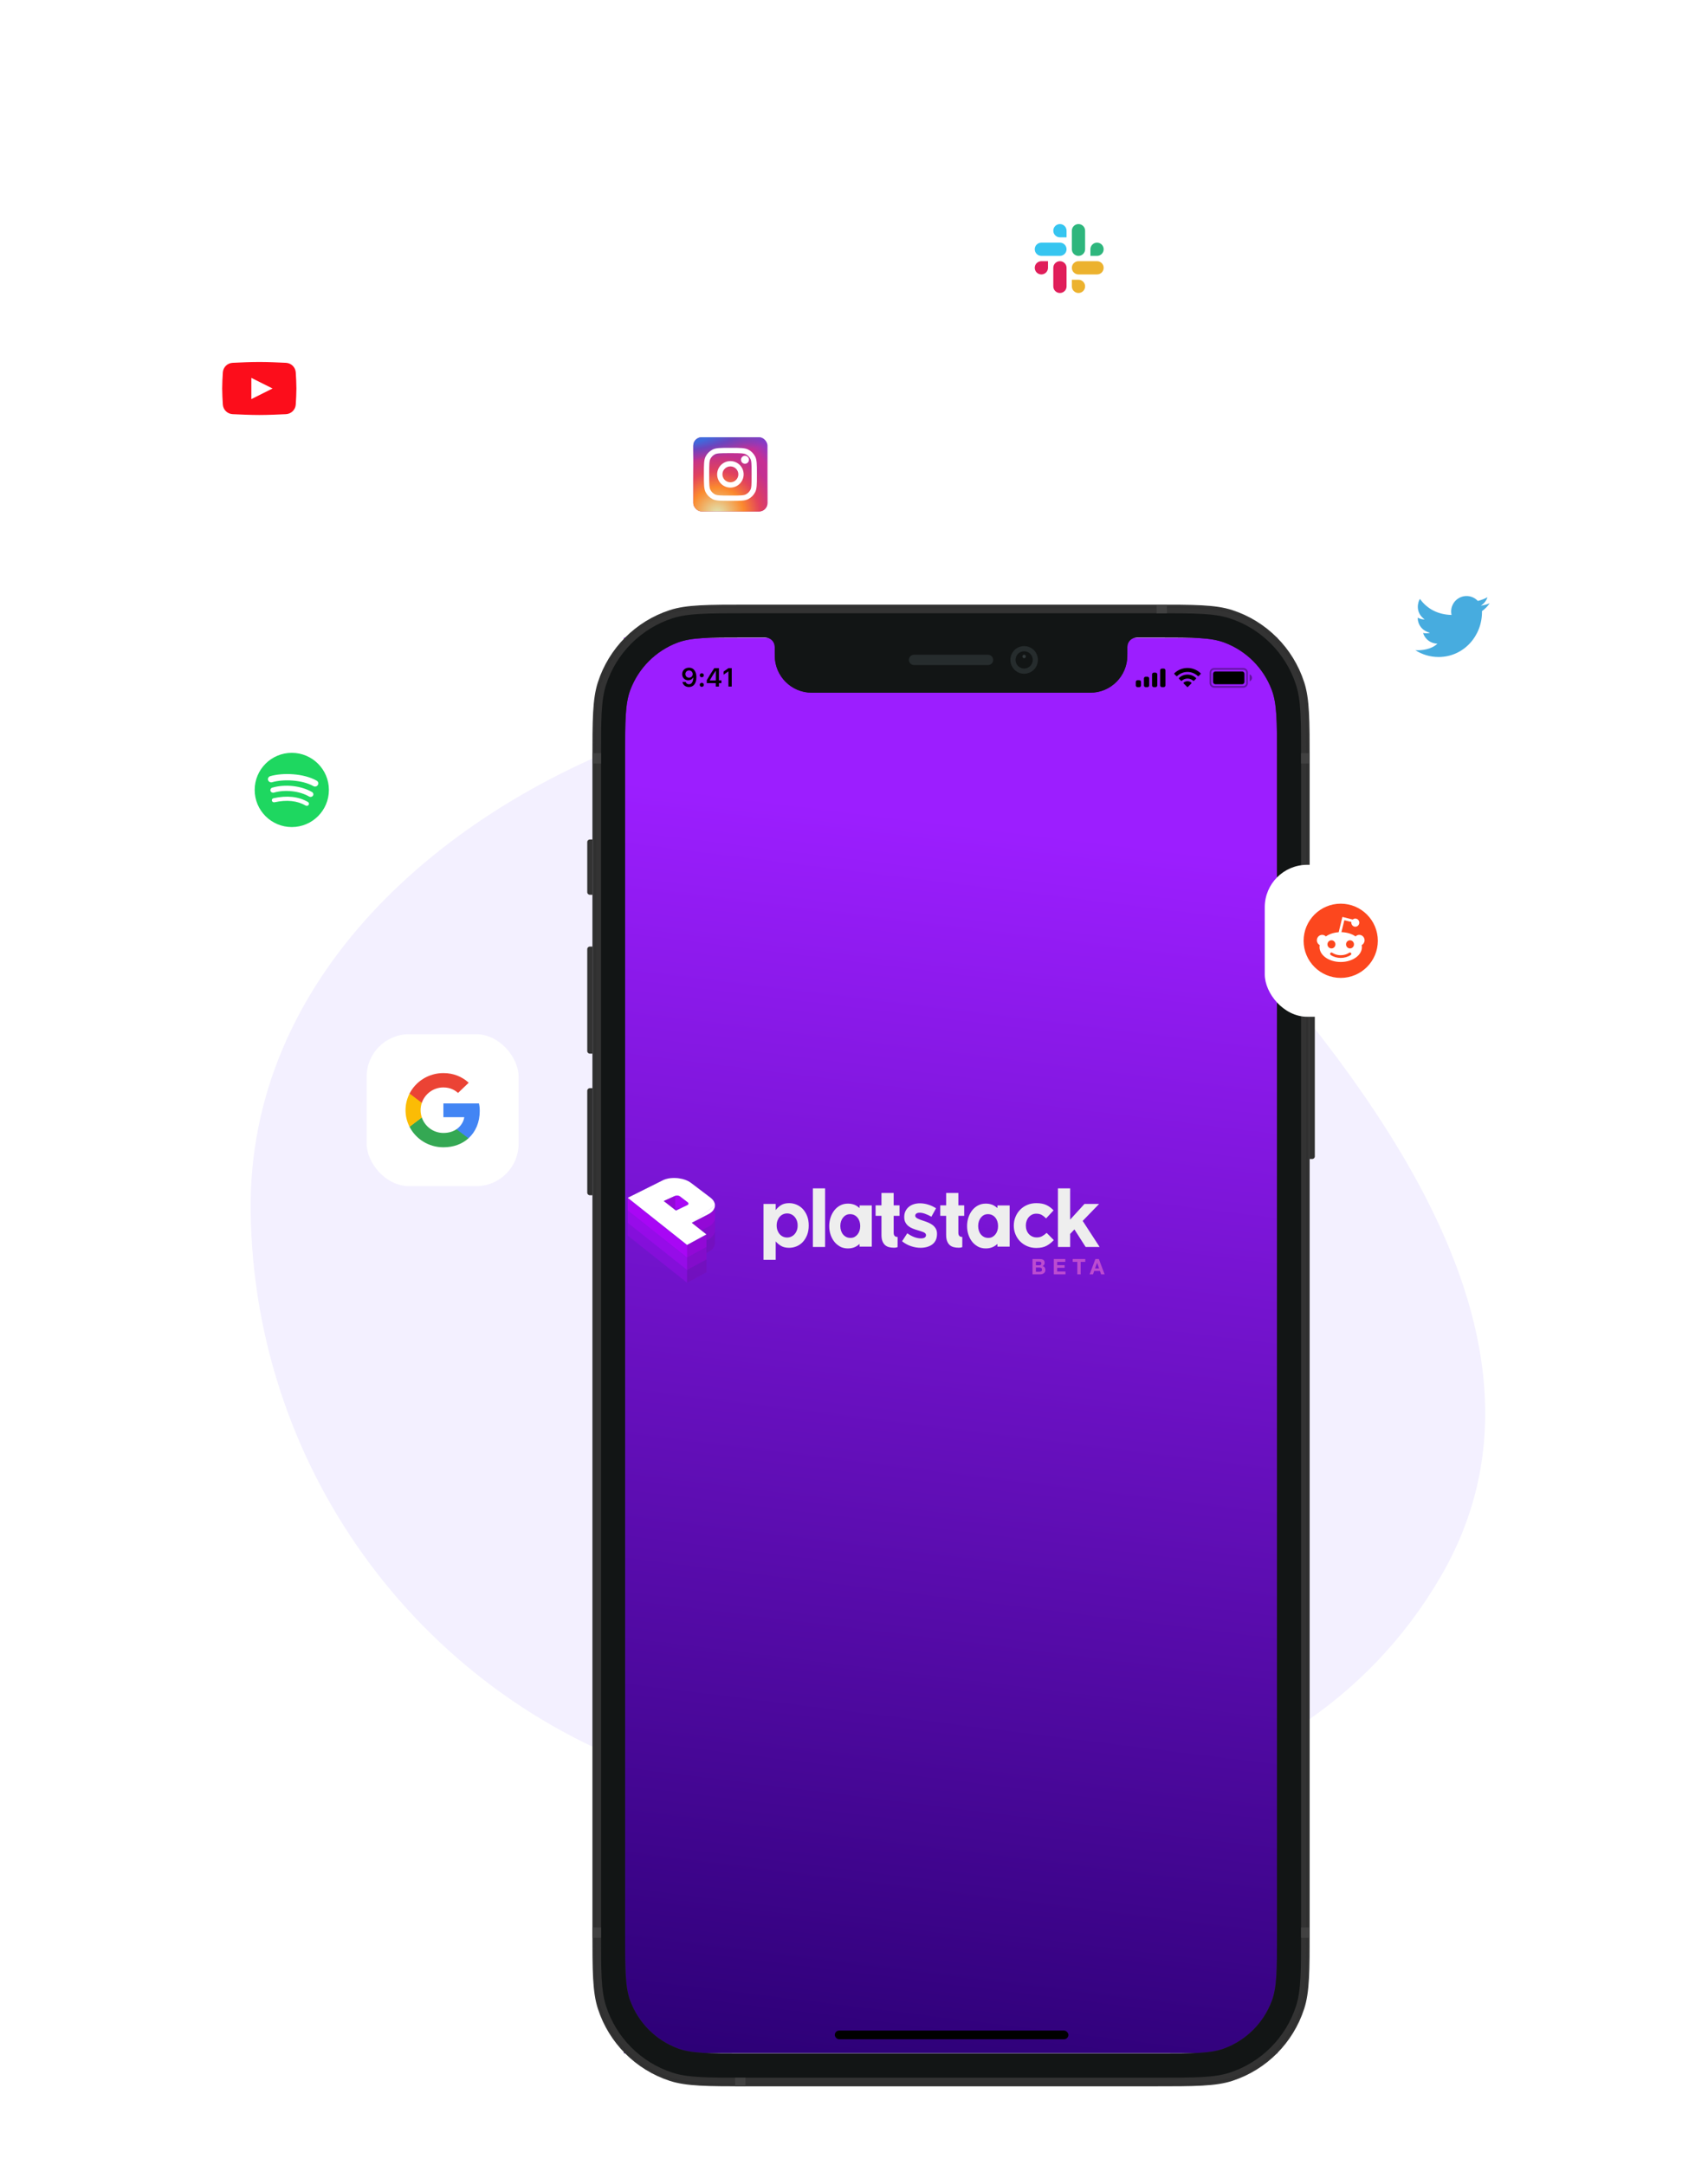 <svg width="736" height="933" viewBox="0 0 736 933" fill="none" xmlns="http://www.w3.org/2000/svg">
<path fill-rule="evenodd" clip-rule="evenodd" d="M290.034 766.191C182.99 733.268 109.323 634.346 108.012 521.908C106.842 421.503 190.194 347.741 284.777 315.227C368.07 286.594 454.327 317.416 514.143 382.296C592.913 467.736 679.343 579.145 620.702 679.597C557.003 788.712 410.448 803.227 290.034 766.191Z" fill="#F3F0FF"/>
<g filter="url(#filter0_dd_1_7252)">
<g clip-path="url(#clip0_1_7252)">
<rect width="281.69" height="609.953" transform="translate(232.775 238.772)" fill="url(#paint0_linear_1_7252)"/>
<path opacity="0.35" d="M485.545 253.796C485.545 252.897 486.273 252.168 487.172 252.168H499.692C500.591 252.168 501.319 252.897 501.319 253.796V258.303C501.319 259.202 500.591 259.93 499.692 259.93H487.172C486.273 259.93 485.545 259.202 485.545 258.303V253.796Z" stroke="black" stroke-width="0.751"/>
<path opacity="0.4" d="M502.446 254.547V257.552C503.051 257.297 503.444 256.705 503.444 256.049C503.444 255.393 503.051 254.801 502.446 254.547Z" fill="black"/>
<path d="M486.671 254.296C486.671 253.743 487.12 253.295 487.673 253.295H499.191C499.744 253.295 500.193 253.743 500.193 254.296V257.802C500.193 258.355 499.744 258.804 499.191 258.804H487.673C487.12 258.804 486.671 258.355 486.671 257.802V254.296Z" fill="black"/>
<path fill-rule="evenodd" clip-rule="evenodd" d="M475.652 253.501C477.316 253.501 478.917 254.141 480.124 255.288C480.215 255.376 480.36 255.375 480.449 255.285L481.318 254.409C481.363 254.363 481.388 254.301 481.388 254.237C481.387 254.173 481.361 254.111 481.316 254.066C478.149 251.032 473.154 251.032 469.988 254.066C469.942 254.111 469.916 254.173 469.916 254.237C469.915 254.301 469.94 254.363 469.986 254.409L470.854 255.285C470.944 255.375 471.089 255.376 471.18 255.288C472.386 254.141 473.987 253.501 475.652 253.501ZM475.652 256.352C476.567 256.352 477.448 256.692 478.126 257.306C478.218 257.393 478.363 257.391 478.452 257.302L479.319 256.425C479.365 256.38 479.39 256.317 479.39 256.252C479.389 256.188 479.362 256.126 479.316 256.081C477.251 254.16 474.054 254.16 471.99 256.081C471.943 256.126 471.917 256.188 471.916 256.252C471.916 256.317 471.941 256.38 471.987 256.425L472.854 257.302C472.943 257.391 473.088 257.393 473.179 257.306C473.857 256.693 474.738 256.353 475.652 256.352ZM477.39 258.271C477.391 258.336 477.365 258.398 477.319 258.444L475.819 259.958C475.775 260.002 475.715 260.028 475.652 260.028C475.589 260.028 475.53 260.002 475.486 259.958L473.985 258.444C473.939 258.398 473.913 258.336 473.914 258.271C473.916 258.206 473.944 258.144 473.992 258.101C474.95 257.29 476.354 257.29 477.312 258.101C477.36 258.144 477.388 258.206 477.39 258.271Z" fill="black"/>
<path fill-rule="evenodd" clip-rule="evenodd" d="M465.388 252.043H464.637C464.222 252.043 463.886 252.379 463.886 252.794V259.304C463.886 259.719 464.222 260.055 464.637 260.055H465.388C465.803 260.055 466.139 259.719 466.139 259.304V252.794C466.139 252.379 465.803 252.043 465.388 252.043ZM461.131 253.796H461.883C462.297 253.796 462.634 254.132 462.634 254.547V259.304C462.634 259.719 462.297 260.055 461.883 260.055H461.131C460.717 260.055 460.38 259.719 460.38 259.304V254.547C460.38 254.132 460.717 253.796 461.131 253.796ZM458.377 255.549H457.626C457.211 255.549 456.875 255.885 456.875 256.3V259.304C456.875 259.719 457.211 260.056 457.626 260.056H458.377C458.792 260.056 459.128 259.719 459.128 259.304V256.3C459.128 255.885 458.792 255.549 458.377 255.549ZM454.872 257.051H454.121C453.706 257.051 453.369 257.387 453.369 257.802V259.304C453.369 259.719 453.706 260.056 454.121 260.056H454.872C455.287 260.056 455.623 259.719 455.623 259.304V257.802C455.623 257.387 455.287 257.051 454.872 257.051Z" fill="black"/>
<path d="M260.809 259.998C262.828 259.998 264.028 258.419 264.028 255.745C264.028 254.738 263.835 253.891 263.466 253.236C262.933 252.218 262.014 251.668 260.853 251.668C259.126 251.668 257.904 252.829 257.904 254.457C257.904 255.987 259.005 257.098 260.518 257.098C261.447 257.098 262.201 256.664 262.575 255.91H262.592C262.592 255.91 262.614 255.91 262.619 255.91C262.63 255.91 262.669 255.91 262.669 255.91C262.669 257.725 261.981 258.809 260.82 258.809C260.138 258.809 259.61 258.435 259.428 257.835H258.014C258.251 259.139 259.357 259.998 260.809 259.998ZM260.859 255.97C259.945 255.97 259.296 255.321 259.296 254.413C259.296 253.528 259.978 252.851 260.864 252.851C261.75 252.851 262.432 253.539 262.432 254.435C262.432 255.321 261.766 255.97 260.859 255.97Z" fill="black"/>
<path d="M266.35 259.921C266.872 259.921 267.23 259.546 267.23 259.051C267.23 258.551 266.872 258.182 266.35 258.182C265.832 258.182 265.469 258.551 265.469 259.051C265.469 259.546 265.832 259.921 266.35 259.921ZM266.35 255.794C266.872 255.794 267.23 255.426 267.23 254.931C267.23 254.43 266.872 254.061 266.35 254.061C265.832 254.061 265.469 254.43 265.469 254.931C265.469 255.426 265.832 255.794 266.35 255.794Z" fill="black"/>
<path d="M272.38 259.805H273.739V258.325H274.812V257.126H273.739V251.866H271.736C270.333 253.979 269.216 255.745 268.501 257.06V258.325H272.38V259.805ZM269.816 257.076C270.74 255.448 271.565 254.144 272.325 253.021H272.402V257.159H269.816V257.076Z" fill="black"/>
<path d="M277.838 259.805H279.257V251.866H277.843L275.769 253.318V254.683L277.744 253.296H277.838V259.805Z" fill="black"/>
<rect x="323.667" y="838.96" width="100.657" height="3.756" rx="1.878" fill="black"/>
</g>
<path d="M528.294 388.217H529.406C530.02 388.217 530.517 388.717 530.517 389.334V462.262C530.517 462.879 530.02 463.378 529.406 463.378H528.294V388.217Z" fill="#303030"/>
<path d="M219.223 479.006L218.111 479.006C217.497 479.006 216.999 478.507 216.999 477.89L216.999 433.984C216.999 433.368 217.497 432.868 218.111 432.868L219.223 432.868L219.223 479.006Z" fill="#303030"/>
<path d="M219.223 417.984L218.111 417.984C217.497 417.984 216.999 417.484 216.999 416.868L216.999 372.962C216.999 372.345 217.497 371.846 218.111 371.846L219.223 371.846L219.223 417.984Z" fill="#333333"/>
<path d="M219.223 349.521L218.111 349.521C217.497 349.521 216.999 349.021 216.999 348.404L216.999 326.823C216.999 326.207 217.497 325.707 218.111 325.707L219.223 325.707L219.223 349.521Z" fill="#333333"/>
<path fill-rule="evenodd" clip-rule="evenodd" d="M221.58 257.924C219.223 265.21 219.223 274.213 219.223 292.219V795.278C219.223 813.285 219.223 822.288 221.58 829.574C226.346 844.3 237.845 855.845 252.512 860.63C259.769 862.998 268.736 862.998 286.67 862.998H460.846C478.78 862.998 487.747 862.998 495.004 860.63C509.671 855.845 521.17 844.3 525.936 829.574C528.293 822.288 528.293 813.285 528.293 795.278V292.219C528.293 274.213 528.293 265.21 525.936 257.924C521.17 243.198 509.671 231.652 495.004 226.867C487.747 224.5 478.78 224.5 460.846 224.5H286.67C268.736 224.5 259.769 224.5 252.512 226.867C237.845 231.652 226.346 243.198 221.58 257.924ZM297.788 242.732V246.081L297.841 246.079L297.788 246.453C297.788 255.289 304.922 262.453 313.723 262.453H433.794C442.595 262.453 449.729 255.289 449.729 246.453L449.676 246.079L449.729 246.081V242.732C449.729 240.472 451.554 238.639 453.805 238.639L463.352 238.639C478.276 238.639 485.738 238.639 491.69 240.897C501.044 244.446 508.428 251.86 511.963 261.252C514.211 267.227 514.211 274.72 514.211 289.704V797.794C514.211 812.778 514.211 820.27 511.963 826.246C508.428 835.638 501.044 843.052 491.69 846.601C485.738 848.858 478.276 848.858 463.352 848.858H284.165C269.241 848.858 261.779 848.858 255.827 846.601C246.473 843.052 239.089 835.638 235.554 826.246C233.305 820.27 233.305 812.778 233.305 797.794V289.704C233.305 274.72 233.305 267.227 235.554 261.252C239.089 251.86 246.473 244.446 255.827 240.897C261.779 238.639 269.241 238.639 284.165 238.639L293.711 238.639C295.963 238.639 297.788 240.472 297.788 242.732Z" fill="#333333"/>
<path fill-rule="evenodd" clip-rule="evenodd" d="M461.143 225.989H286.374C268.658 225.989 259.976 225.998 252.97 228.283C238.755 232.921 227.61 244.111 222.991 258.384C220.714 265.417 220.705 274.135 220.705 291.922V795.576C220.705 813.363 220.714 822.081 222.991 829.114C227.61 843.387 238.755 854.577 252.97 859.215C259.976 861.5 268.658 861.509 286.374 861.509H461.143C478.859 861.509 487.541 861.5 494.547 859.215C508.762 854.577 519.907 843.387 524.526 829.114C526.803 822.081 526.812 813.363 526.812 795.576V291.922C526.812 274.135 526.803 265.417 524.526 258.384C519.907 244.111 508.762 232.921 494.547 228.283C487.541 225.998 478.859 225.989 461.143 225.989ZM222.286 258.154C219.964 265.328 219.964 274.193 219.964 291.922V795.576C219.964 813.305 219.964 822.17 222.286 829.344C226.978 843.844 238.3 855.211 252.741 859.923C259.886 862.254 268.716 862.254 286.374 862.254H461.143C478.801 862.254 487.63 862.254 494.776 859.923C509.217 855.211 520.539 843.844 525.231 829.344C527.553 822.17 527.553 813.305 527.553 795.576V291.922C527.553 274.193 527.553 265.328 525.231 258.154C520.539 243.654 509.217 232.287 494.776 227.575C487.63 225.244 478.801 225.244 461.143 225.244H286.374C268.716 225.244 259.886 225.244 252.741 227.575C238.3 232.287 226.978 243.654 222.286 258.154Z" fill="#303030"/>
<path fill-rule="evenodd" clip-rule="evenodd" d="M225.107 259.073C222.93 265.799 222.93 274.11 222.93 290.731V796.767C222.93 813.388 222.93 821.699 225.107 828.424C229.506 842.018 240.12 852.675 253.659 857.091C260.357 859.277 268.635 859.277 285.189 859.277H462.331C478.885 859.277 487.162 859.277 493.861 857.091C507.4 852.675 518.014 842.018 522.413 828.424C524.59 821.699 524.59 813.388 524.59 796.767V290.731C524.59 274.11 524.59 265.799 522.413 259.073C518.014 245.48 507.4 234.823 493.861 230.406C487.162 228.221 478.885 228.221 462.331 228.221H285.189C268.635 228.221 260.357 228.221 253.659 230.406C240.12 234.823 229.506 245.48 225.107 259.073ZM297.789 242.732V246.081L297.842 246.079L297.789 246.453C297.789 255.289 304.923 262.453 313.724 262.453H433.795C442.596 262.453 449.73 255.289 449.73 246.453L449.677 246.079L449.73 246.081V242.732C449.73 240.472 451.555 238.639 453.806 238.639L463.353 238.639C478.277 238.639 485.739 238.639 491.691 240.897C501.045 244.446 508.429 251.86 511.964 261.252C514.213 267.228 514.213 274.72 514.213 289.704V797.794C514.213 812.778 514.213 820.27 511.964 826.246C508.429 835.638 501.045 843.052 491.691 846.601C485.739 848.859 478.277 848.859 463.353 848.859H284.166C269.242 848.859 261.78 848.859 255.828 846.601C246.474 843.052 239.09 835.638 235.555 826.246C233.306 820.27 233.306 812.778 233.306 797.794V289.704C233.306 274.72 233.306 267.228 235.555 261.252C239.09 251.86 246.474 244.446 255.828 240.897C261.78 238.639 269.242 238.639 284.166 238.639L293.712 238.639C295.964 238.639 297.789 240.472 297.789 242.732Z" fill="#121515"/>
<rect x="462.33" y="224.5" width="4.447" height="3.721" fill="#414141"/>
<rect x="524.589" y="288.499" width="3.706" height="4.465" fill="#414141"/>
<rect x="219.224" y="288.499" width="3.706" height="4.465" fill="#414141"/>
<rect x="219.224" y="794.534" width="3.706" height="4.465" fill="#414141"/>
<rect x="524.589" y="794.534" width="3.706" height="4.465" fill="#414141"/>
<rect x="280.741" y="859.277" width="4.447" height="3.721" fill="#414141"/>
<path fill-rule="evenodd" clip-rule="evenodd" d="M405.259 254.267C408.534 254.267 411.188 251.601 411.188 248.313C411.188 245.026 408.534 242.36 405.259 242.36C401.984 242.36 399.329 245.026 399.329 248.313C399.329 251.601 401.984 254.267 405.259 254.267Z" fill="#262C2D"/>
<path fill-rule="evenodd" clip-rule="evenodd" d="M405.258 252.034C407.305 252.034 408.964 250.368 408.964 248.313C408.964 246.258 407.305 244.593 405.258 244.593C403.212 244.593 401.552 246.258 401.552 248.313C401.552 250.368 403.212 252.034 405.258 252.034Z" fill="#121515"/>
<path opacity="0.4" fill-rule="evenodd" clip-rule="evenodd" d="M405.259 247.57C405.669 247.57 406.001 247.237 406.001 246.826C406.001 246.414 405.669 246.081 405.259 246.081C404.85 246.081 404.518 246.414 404.518 246.826C404.518 247.237 404.85 247.57 405.259 247.57Z" fill="#636F73"/>
<path fill-rule="evenodd" clip-rule="evenodd" d="M355.601 248.313C355.601 247.08 356.6 246.081 357.833 246.081H389.686C390.919 246.081 391.918 247.08 391.918 248.313C391.918 249.546 390.919 250.546 389.686 250.546H357.833C356.6 250.546 355.601 249.546 355.601 248.313Z" fill="#262C2D"/>
</g>
<g filter="url(#filter1_d_1_7252)">
<rect x="79" y="130.104" width="65.47" height="65.47" rx="18.275" fill="white"/>
<path d="M96.023 155.919C96.17 153.659 97.987 151.888 100.249 151.776C103.525 151.613 108.207 151.417 111.735 151.417C115.263 151.417 119.945 151.613 123.22 151.776C125.483 151.888 127.3 153.659 127.447 155.919C127.587 158.084 127.726 160.749 127.726 162.84C127.726 164.93 127.587 167.595 127.447 169.76C127.3 172.02 125.483 173.792 123.22 173.904C119.945 174.066 115.263 174.262 111.735 174.262C108.207 174.262 103.525 174.066 100.249 173.904C97.987 173.792 96.17 172.02 96.023 169.76C95.883 167.595 95.744 164.93 95.744 162.84C95.744 160.749 95.883 158.084 96.023 155.919Z" fill="#FC0D1B"/>
<path d="M108.308 158.271V167.408L117.446 162.84L108.308 158.271Z" fill="white"/>
</g>
<g filter="url(#filter2_d_1_7252)">
<rect x="93" y="303.104" width="65.47" height="65.47" rx="18.275" fill="white"/>
<circle cx="125.735" cy="335.84" r="15.991" fill="#1ED760"/>
<path d="M133.004 342.262C132.731 342.695 132.148 342.817 131.693 342.557C128.105 340.476 123.606 340.008 118.288 341.152C117.778 341.256 117.268 340.961 117.159 340.476C117.05 339.99 117.359 339.505 117.869 339.401C123.679 338.135 128.67 338.673 132.677 341.013C133.132 341.274 133.278 341.828 133.004 342.262ZM134.862 338.308C134.516 338.846 133.788 339.002 133.223 338.69C129.125 336.28 122.878 335.586 118.033 336.991C117.396 337.164 116.74 336.835 116.558 336.245C116.376 335.638 116.722 335.014 117.359 334.841C122.896 333.245 129.781 334.008 134.498 336.765C135.026 337.077 135.208 337.771 134.862 338.308ZM135.026 334.182C130.108 331.407 122.004 331.147 117.305 332.5C116.558 332.725 115.756 332.326 115.52 331.598C115.283 330.887 115.72 330.124 116.467 329.899C121.858 328.338 130.819 328.65 136.465 331.841C137.139 332.222 137.357 333.055 136.957 333.696C136.574 334.355 135.7 334.58 135.026 334.182Z" fill="white"/>
</g>
<g filter="url(#filter3_d_1_7252)">
<rect x="282" y="167.104" width="65.47" height="65.47" rx="18.275" fill="white"/>
<rect x="298.744" y="183.849" width="31.982" height="31.982" rx="3.615" fill="url(#paint1_radial_1_7252)"/>
<rect x="298.744" y="183.849" width="31.982" height="31.982" rx="3.615" fill="url(#paint2_radial_1_7252)"/>
<rect x="298.744" y="183.849" width="31.982" height="31.982" rx="3.615" fill="url(#paint3_radial_1_7252)"/>
<path d="M322.73 193.557C322.73 194.504 321.963 195.271 321.017 195.271C320.071 195.271 319.304 194.504 319.304 193.557C319.304 192.611 320.071 191.844 321.017 191.844C321.963 191.844 322.73 192.611 322.73 193.557Z" fill="white"/>
<path fill-rule="evenodd" clip-rule="evenodd" d="M314.735 205.551C317.889 205.551 320.446 202.994 320.446 199.84C320.446 196.685 317.889 194.129 314.735 194.129C311.581 194.129 309.024 196.685 309.024 199.84C309.024 202.994 311.581 205.551 314.735 205.551ZM314.735 203.266C316.627 203.266 318.161 201.732 318.161 199.84C318.161 197.947 316.627 196.413 314.735 196.413C312.842 196.413 311.308 197.947 311.308 199.84C311.308 201.732 312.842 203.266 314.735 203.266Z" fill="white"/>
<path fill-rule="evenodd" clip-rule="evenodd" d="M303.313 199.383C303.313 195.545 303.313 193.625 304.06 192.159C304.717 190.87 305.765 189.821 307.055 189.164C308.521 188.417 310.44 188.417 314.278 188.417H315.192C319.03 188.417 320.949 188.417 322.415 189.164C323.705 189.821 324.753 190.87 325.41 192.159C326.157 193.625 326.157 195.545 326.157 199.383V200.296C326.157 204.135 326.157 206.054 325.41 207.52C324.753 208.809 323.705 209.858 322.415 210.515C320.949 211.262 319.03 211.262 315.192 211.262H314.278C310.44 211.262 308.521 211.262 307.055 210.515C305.765 209.858 304.717 208.809 304.06 207.52C303.313 206.054 303.313 204.135 303.313 200.296V199.383ZM314.278 190.702H315.192C317.149 190.702 318.479 190.704 319.507 190.788C320.508 190.87 321.021 191.018 321.378 191.2C322.238 191.638 322.937 192.337 323.375 193.197C323.557 193.554 323.705 194.066 323.787 195.068C323.871 196.096 323.873 197.426 323.873 199.383V200.296C323.873 202.253 323.871 203.583 323.787 204.612C323.705 205.613 323.557 206.125 323.375 206.483C322.937 207.342 322.238 208.041 321.378 208.479C321.021 208.661 320.508 208.81 319.507 208.891C318.479 208.975 317.149 208.977 315.192 208.977H314.278C312.321 208.977 310.991 208.975 309.963 208.891C308.961 208.81 308.449 208.661 308.092 208.479C307.232 208.041 306.533 207.342 306.095 206.483C305.913 206.125 305.765 205.613 305.683 204.612C305.599 203.583 305.597 202.253 305.597 200.296V199.383C305.597 197.426 305.599 196.096 305.683 195.068C305.765 194.066 305.913 193.554 306.095 193.197C306.533 192.337 307.232 191.638 308.092 191.2C308.449 191.018 308.961 190.87 309.963 190.788C310.991 190.704 312.321 190.702 314.278 190.702Z" fill="white"/>
</g>
<g filter="url(#filter4_d_1_7252)">
<rect x="592" y="232.104" width="65.47" height="65.47" rx="18.275" fill="white"/>
<path d="M619.925 278.546C616.23 278.546 612.785 277.471 609.886 275.617C612.348 275.776 616.691 275.395 619.393 272.818C615.329 272.631 613.496 269.514 613.257 268.182C613.602 268.315 615.249 268.475 616.179 268.102C611.503 266.929 610.786 262.826 610.945 261.574C611.822 262.187 613.31 262.4 613.894 262.347C609.537 259.229 611.105 254.54 611.875 253.527C615.002 257.859 619.688 260.292 625.485 260.427C625.375 259.948 625.318 259.449 625.318 258.936C625.318 255.257 628.291 252.275 631.959 252.275C633.875 252.275 635.602 253.089 636.815 254.391C638.095 254.091 640.023 253.389 640.965 252.781C640.49 254.487 639.011 255.909 638.117 256.436C638.11 256.418 638.124 256.454 638.117 256.436C638.902 256.317 641.028 255.909 641.868 255.339C641.453 256.297 639.885 257.89 638.599 258.782C638.838 269.338 630.762 278.546 619.925 278.546Z" fill="#47ACDF"/>
</g>
<g filter="url(#filter5_d_1_7252)">
<rect x="428" y="74.105" width="65.47" height="65.47" rx="18.275" fill="white"/>
<path d="M472.728 105.697C474.305 105.697 475.584 104.419 475.584 102.842C475.584 101.265 474.305 99.986 472.728 99.986C471.151 99.986 469.873 101.265 469.873 102.842V105.697H472.728ZM464.733 105.697C466.31 105.697 467.588 104.419 467.588 102.841V94.847C467.588 93.269 466.31 91.991 464.733 91.991C463.156 91.991 461.877 93.269 461.877 94.847V102.841C461.877 104.419 463.156 105.697 464.733 105.697Z" fill="#2EB67D"/>
<path d="M448.741 107.982C447.164 107.982 445.886 109.26 445.886 110.837C445.886 112.414 447.165 113.693 448.742 113.693C450.319 113.693 451.597 112.414 451.597 110.837V107.982H448.741ZM456.737 107.982C455.16 107.982 453.882 109.26 453.882 110.837V118.832C453.882 120.41 455.16 121.688 456.737 121.688C458.314 121.688 459.593 120.41 459.593 118.832V110.837C459.593 109.26 458.314 107.982 456.737 107.982Z" fill="#E01E5A"/>
<path d="M461.877 118.833C461.877 120.41 463.156 121.688 464.733 121.688C466.31 121.688 467.588 120.41 467.588 118.833C467.588 117.256 466.309 115.977 464.732 115.977L461.877 115.977L461.877 118.833ZM461.877 110.837C461.877 112.414 463.156 113.693 464.733 113.693L472.728 113.693C474.305 113.693 475.583 112.414 475.583 110.837C475.583 109.26 474.305 107.982 472.728 107.982L464.733 107.982C463.156 107.982 461.877 109.26 461.877 110.837Z" fill="#ECB22E"/>
<path d="M459.592 94.846C459.592 93.269 458.314 91.991 456.737 91.991C455.16 91.991 453.882 93.269 453.882 94.846C453.882 96.423 455.16 97.702 456.737 97.702L459.592 97.702L459.592 94.846ZM459.592 102.842C459.592 101.265 458.314 99.986 456.737 99.986L448.742 99.986C447.165 99.986 445.886 101.265 445.886 102.842C445.886 104.419 447.165 105.697 448.742 105.697L456.737 105.697C458.314 105.697 459.592 104.419 459.592 102.842Z" fill="#36C5F0"/>
</g>
<g filter="url(#filter6_d_1_7252)">
<rect x="158" y="441.104" width="65.47" height="65.47" rx="18.275" fill="white"/>
<path d="M206.728 474.195C206.728 472.88 206.619 471.92 206.383 470.925H191.063V476.86H200.056C199.874 478.334 198.895 480.555 196.72 482.048L196.689 482.246L201.533 485.924L201.869 485.957C204.951 483.167 206.728 479.063 206.728 474.195Z" fill="#4285F4"/>
<path d="M191.062 489.83C195.468 489.83 199.166 488.409 201.868 485.957L196.719 482.048C195.341 482.99 193.491 483.647 191.062 483.647C186.747 483.647 183.085 480.858 181.779 477.002L181.588 477.018L176.551 480.838L176.485 481.017C179.168 486.241 184.68 489.83 191.062 489.83Z" fill="#34A853"/>
<path d="M181.78 477.002C181.436 476.007 181.236 474.941 181.236 473.839C181.236 472.738 181.436 471.672 181.762 470.677L181.753 470.465L176.653 466.583L176.486 466.661C175.38 468.829 174.746 471.263 174.746 473.839C174.746 476.416 175.38 478.85 176.486 481.018L181.78 477.002Z" fill="#FBBC05"/>
<path d="M191.062 464.032C194.126 464.032 196.193 465.329 197.371 466.413L201.976 462.006C199.148 459.43 195.468 457.849 191.062 457.849C184.68 457.849 179.168 461.438 176.485 466.661L181.761 470.677C183.085 466.821 186.747 464.032 191.062 464.032Z" fill="#EB4335"/>
</g>
<g filter="url(#filter7_d_1_7252)">
<rect x="545" y="368.104" width="65.47" height="65.47" rx="18.275" fill="white"/>
<path d="M577.735 384.849C568.915 384.849 561.744 392.02 561.744 400.84C561.744 409.66 568.915 416.831 577.735 416.831C586.555 416.831 593.726 409.66 593.726 400.84C593.726 392.02 586.555 384.849 577.735 384.849Z" fill="#FC471E"/>
<path fill-rule="evenodd" clip-rule="evenodd" d="M582.326 392.741C582.311 392.832 582.304 392.927 582.304 393.022C582.304 393.991 583.071 394.776 584.017 394.776C584.963 394.776 585.73 393.991 585.73 393.022C585.73 392.054 584.963 391.269 584.017 391.269C583.595 391.269 583.209 391.424 582.911 391.683L578.462 390.56L576.853 397.145C574.714 397.289 572.79 397.952 571.339 398.953C570.927 398.539 570.362 398.284 569.739 398.284C568.478 398.284 567.455 399.331 567.455 400.623C567.455 401.522 567.95 402.302 568.677 402.694C568.624 402.972 568.597 403.257 568.597 403.546C568.597 407.098 572.688 409.977 577.735 409.977C582.781 409.977 586.873 407.098 586.873 403.546C586.873 403.257 586.845 402.972 586.793 402.694C587.519 402.302 588.015 401.522 588.015 400.623C588.015 399.331 586.992 398.284 585.73 398.284C585.108 398.284 584.543 398.539 584.131 398.953C582.55 397.862 580.408 397.173 578.037 397.118L579.293 391.978L582.326 392.741ZM573.737 404.131C574.683 404.131 575.45 403.345 575.45 402.377C575.45 401.408 574.683 400.623 573.737 400.623C572.791 400.623 572.024 401.408 572.024 402.377C572.024 403.345 572.791 404.131 573.737 404.131ZM581.733 404.131C582.679 404.131 583.446 403.345 583.446 402.377C583.446 401.408 582.679 400.623 581.733 400.623C580.786 400.623 580.019 401.408 580.019 402.377C580.019 403.345 580.786 404.131 581.733 404.131ZM574.054 405.983C573.791 405.804 573.437 405.876 573.262 406.145C573.087 406.414 573.158 406.777 573.42 406.956C574.663 407.804 576.199 408.228 577.735 408.228C579.271 408.228 580.807 407.804 582.049 406.956C582.312 406.777 582.383 406.414 582.208 406.145C582.033 405.876 581.678 405.804 581.416 405.983C580.365 406.7 579.05 407.059 577.735 407.059C576.955 407.059 576.175 406.933 575.45 406.68C574.953 406.507 574.482 406.275 574.054 405.983Z" fill="white"/>
</g>
<path opacity="0.3" fill-rule="evenodd" clip-rule="evenodd" d="M270.5 526.96V532.438L296.069 552.771V552.771L304.436 548.229V542.751L296.07 547.294V547.293L270.5 526.96ZM305.309 534.023L304.436 534.476V539.953L305.309 539.501C307.18 538.531 308.122 537.108 308.087 535.656V530.256C308.085 531.681 307.146 533.071 305.309 534.023Z" fill="url(#paint4_linear_1_7252)"/>
<path opacity="0.6" fill-rule="evenodd" clip-rule="evenodd" d="M290.445 521.006L290.968 520.768C291.271 520.649 291.596 520.599 291.92 520.622C292.244 520.644 292.56 520.739 292.844 520.898L292.352 521.148L291.283 521.661L290.445 521.006ZM270.5 521.63L278.847 528.268L296.069 541.966L304.436 537.421V539.953V542.751L296.07 547.293V547.293L296.069 547.293L296.069 547.293V547.293L270.5 526.961V521.63ZM308.087 524.848C308.088 524.9 308.088 524.951 308.087 525.002V524.848ZM308.087 525.002V530.178V530.256C308.084 531.681 307.145 533.071 305.308 534.023L304.436 534.476V531.946L302.297 530.253L302.936 529.923L305.308 528.693C307.113 527.758 308.053 526.401 308.087 525.002Z" fill="url(#paint5_linear_1_7252)"/>
<path opacity="0.9" fill-rule="evenodd" clip-rule="evenodd" d="M290.334 520.92L287.528 518.73L286.936 518.283L286.004 517.555L287.076 517.055L288.524 516.403L288.73 516.308L290.968 515.29C291.297 515.162 291.652 515.116 292.003 515.155C292.354 515.195 292.69 515.319 292.984 515.518L296.31 518.083C296.827 518.478 296.763 519.03 296.173 519.313L295.878 519.455L293.982 520.365L292.849 520.908C292.564 520.746 292.249 520.65 291.924 520.626C291.599 520.601 291.272 520.65 290.968 520.768L290.444 521.005L290.334 520.92ZM295.411 535.963L290.282 531.886L283.078 526.155L278.847 522.79L270.5 516.153V521.483V521.63L278.847 528.268L296.07 541.966L304.436 537.421V537.273V534.476V531.946L296.07 536.488L295.411 535.963ZM308.087 519.448C308.087 519.521 308.085 519.594 308.08 519.666V519.448H308.087ZM308.08 519.666V524.846C308.115 526.298 307.173 527.721 305.302 528.691L302.929 529.921L302.29 530.251L298.11 526.943L298.644 526.666L300.517 525.696L302.937 524.445L305.309 523.215C307.052 522.312 307.989 521.014 308.08 519.666Z" fill="url(#paint6_linear_1_7252)"/>
<path d="M306.113 516.058L297.798 509.755C294.875 507.54 289.603 506.938 286.026 508.41L270.5 516.16L278.859 522.798L283.076 526.156L290.28 531.883L295.411 535.963L296.07 536.488L304.429 531.946L302.29 530.253L298.11 526.946L298.644 526.668L300.517 525.698L302.936 524.448L305.309 523.218C307.146 522.266 308.087 520.876 308.087 519.45C308.09 518.263 307.441 517.058 306.113 516.058ZM296.173 519.308L295.878 519.45L293.982 520.361L292.849 520.903L292.357 521.153L291.288 521.666L290.452 521.006L290.341 520.921L287.536 518.73L286.951 518.273L286.011 517.558L287.083 517.058L288.531 516.405L288.731 516.308L290.961 515.308C291.29 515.18 291.645 515.133 291.996 515.173C292.346 515.212 292.683 515.337 292.977 515.535L296.31 518.083C296.827 518.478 296.763 519.03 296.173 519.308Z" fill="white"/>
<path d="M298.166 526.951L302.309 530.229L304.448 531.922L304.484 531.951L304.443 531.972L296.084 536.515L296.066 536.525L296.051 536.512L295.392 535.987L295.392 535.987L290.261 531.907L283.057 526.179L283.057 526.179L278.84 522.822L278.84 522.822L270.481 516.184L270.444 516.155L270.486 516.133L286.013 508.383L286.015 508.382L286.015 508.382C287.809 507.644 290.026 507.426 292.161 507.67C294.295 507.914 296.349 508.619 297.816 509.731L297.798 509.755L297.816 509.731L306.131 516.034C307.464 517.038 308.12 518.251 308.118 519.451M298.166 526.951L308.087 519.45M298.166 526.951L298.658 526.695L298.658 526.695L300.531 525.725M298.166 526.951L300.531 525.725M308.118 519.451L308.087 519.45M308.118 519.451C308.118 519.451 308.118 519.451 308.118 519.45H308.087M308.118 519.451C308.118 520.89 307.166 522.289 305.323 523.245L305.309 523.218M308.087 519.45C308.087 520.876 307.146 522.266 305.309 523.218M305.309 523.218L305.323 523.245L302.95 524.475L302.95 524.475L300.531 525.725M305.309 523.218L300.531 525.725M300.531 525.725L300.531 525.725M300.531 525.725L300.531 525.725M296.16 519.281L296.16 519.281L295.865 519.423L295.865 519.423L293.969 520.333L293.969 520.333L292.836 520.876L292.835 520.876L292.344 521.126L292.343 521.126L291.292 521.63L290.47 520.982L290.47 520.981L290.36 520.897L290.359 520.896L287.554 518.707L287.554 518.707L286.969 518.249L286.969 518.249L286.07 517.564L287.096 517.086L287.096 517.085L288.544 516.433L288.544 516.433L288.545 516.433L288.743 516.336L288.744 516.335L290.972 515.336C291.297 515.21 291.647 515.164 291.992 515.203C292.338 515.242 292.669 515.364 292.959 515.56L296.292 518.107C296.292 518.107 296.292 518.107 296.292 518.107C296.545 518.3 296.65 518.528 296.626 518.736C296.603 518.945 296.449 519.145 296.16 519.281Z" stroke="#8C33E6" stroke-opacity="0.5" stroke-width="0.061"/>
<path opacity="0.15" fill-rule="evenodd" clip-rule="evenodd" d="M290.971 521.415L290.966 515.29L286.012 517.545L290.971 521.415ZM308.088 519.448C308.088 519.521 308.086 519.593 308.081 519.666V519.448H308.088ZM308.081 519.666C307.99 521.014 307.053 522.312 305.31 523.215L302.937 524.445L300.518 525.695L298.645 526.665L298.111 526.943L302.291 530.251L304.43 531.943V531.949L296.07 536.488V552.771L304.437 548.228V539.94L305.303 539.491C307.174 538.521 308.115 537.098 308.081 535.646V530.256V530.178V519.666Z" fill="#14142A"/>
<g clip-path="url(#clip1_1_7252)">
<path fill-rule="evenodd" clip-rule="evenodd" d="M370.679 528.396C370.679 529.088 370.579 529.74 370.376 530.352C370.175 530.961 369.887 531.498 369.515 531.959C369.143 532.421 368.707 532.783 368.208 533.051C367.968 533.176 367.714 533.273 367.447 533.338C367.145 533.404 366.827 533.442 366.489 533.444C366.108 533.442 365.755 533.4 365.43 533.326C365.325 533.301 365.222 533.273 365.121 533.237C365.096 533.229 365.071 533.221 365.046 533.213C364.913 533.166 364.785 533.111 364.661 533.051C364.129 532.784 363.672 532.422 363.289 531.959C362.907 531.499 362.615 530.957 362.413 530.333C362.21 529.71 362.109 529.042 362.109 528.327V528.258C362.109 527.566 362.21 526.915 362.413 526.303C362.615 525.692 362.901 525.156 363.274 524.694C363.646 524.232 364.081 523.869 364.582 523.604C364.822 523.476 365.076 523.382 365.343 523.316C365.645 523.25 365.962 523.211 366.3 523.209C366.681 523.211 367.033 523.252 367.359 523.328C367.464 523.353 367.567 523.382 367.668 523.415C367.694 523.424 367.719 523.432 367.743 523.442C367.876 523.489 368.004 523.542 368.129 523.604C368.66 523.869 369.116 524.232 369.499 524.694C369.882 525.156 370.175 525.698 370.376 526.32C370.579 526.942 370.679 527.612 370.679 528.327V528.396ZM370.409 519.45V520.595C370.058 520.28 369.684 519.997 369.283 519.748C369.16 519.666 369.041 519.578 368.914 519.504C368.424 519.218 367.866 519.01 367.246 518.873C366.71 518.742 366.154 518.674 365.575 518.674C365.533 518.674 365.497 518.68 365.456 518.681C365.411 518.68 365.371 518.674 365.326 518.674C364.149 518.674 363.072 518.928 362.095 519.434C361.117 519.942 360.278 520.636 359.576 521.512C358.873 522.388 358.323 523.414 357.924 524.59C357.526 525.767 357.327 527.013 357.327 528.327V528.396C357.327 529.71 357.526 530.951 357.924 532.116C358.323 533.279 358.873 534.295 359.576 535.159C360.145 535.862 360.81 536.439 361.561 536.906C361.684 536.987 361.803 537.075 361.932 537.148C362.42 537.434 362.978 537.643 363.597 537.782C364.134 537.912 364.692 537.979 365.269 537.979C365.31 537.979 365.347 537.973 365.388 537.973C365.433 537.973 365.473 537.979 365.518 537.979C366.694 537.979 367.772 537.725 368.749 537.218C369.357 536.902 369.907 536.506 370.409 536.046V537.204H375.67V519.45H370.409ZM430.076 528.396C430.076 529.088 429.976 529.74 429.773 530.352C429.572 530.961 429.284 531.498 428.912 531.959C428.54 532.421 428.105 532.783 427.605 533.051C427.364 533.176 427.11 533.273 426.842 533.338C426.54 533.404 426.224 533.442 425.886 533.444C425.505 533.442 425.153 533.4 424.827 533.326C424.722 533.301 424.619 533.273 424.518 533.237C424.493 533.229 424.468 533.221 424.443 533.213C424.31 533.166 424.182 533.111 424.057 533.051C423.526 532.784 423.069 532.422 422.687 531.959C422.304 531.499 422.011 530.957 421.81 530.333C421.607 529.71 421.507 529.042 421.507 528.327V528.258C421.507 527.566 421.607 526.915 421.81 526.303C422.011 525.692 422.299 525.156 422.671 524.694C423.043 524.232 423.479 523.869 423.978 523.604C424.218 523.476 424.473 523.382 424.741 523.316C425.041 523.25 425.359 523.211 425.697 523.209C426.078 523.211 426.431 523.252 426.756 523.328C426.861 523.353 426.964 523.382 427.065 523.415C427.09 523.424 427.115 523.432 427.14 523.442C427.272 523.489 427.401 523.542 427.524 523.604C428.057 523.869 428.514 524.232 428.896 524.694C429.279 525.156 429.572 525.698 429.773 526.32C429.976 526.942 430.076 527.612 430.076 528.327V528.396ZM429.805 519.45V520.595C429.455 520.28 429.081 519.997 428.679 519.748C428.558 519.666 428.437 519.578 428.31 519.504C427.821 519.218 427.264 519.01 426.644 518.873C426.108 518.742 425.55 518.674 424.973 518.674C424.93 518.674 424.894 518.68 424.853 518.681C424.808 518.68 424.769 518.674 424.724 518.674C423.546 518.674 422.47 518.928 421.492 519.434C420.514 519.942 419.675 520.636 418.972 521.512C418.27 522.388 417.721 523.414 417.322 524.59C416.923 525.767 416.725 527.013 416.725 528.327V528.396C416.725 529.71 416.923 530.951 417.322 532.116C417.721 533.279 418.27 534.295 418.972 535.159C419.542 535.862 420.206 536.439 420.959 536.906C421.082 536.987 421.201 537.075 421.328 537.148C421.817 537.434 422.374 537.643 422.994 537.782C423.53 537.912 424.088 537.979 424.667 537.979C424.708 537.979 424.744 537.973 424.785 537.973C424.83 537.973 424.869 537.979 424.916 537.979C426.092 537.979 427.168 537.725 428.147 537.218C428.755 536.902 429.304 536.506 429.805 536.046V537.204H435.068V519.45H429.805ZM467.825 537.36L462.979 529.784L461.145 531.722V537.36H455.882V512.104H461.145V525.563L467.306 518.817H473.607L466.546 526.117L473.849 537.36H467.825ZM451.014 536.824C449.861 537.459 448.36 537.776 446.514 537.776C445.129 537.776 443.843 537.523 442.654 537.016C441.464 536.508 440.443 535.821 439.59 534.957C438.736 534.092 438.067 533.077 437.583 531.911C437.098 530.746 436.856 529.508 436.856 528.193V528.123C436.856 526.809 437.098 525.563 437.583 524.387C438.067 523.21 438.736 522.185 439.59 521.308C440.443 520.431 441.464 519.74 442.654 519.232C443.843 518.725 445.151 518.471 446.583 518.471C448.336 518.471 449.79 518.747 450.944 519.302C452.099 519.855 453.114 520.616 453.991 521.585L450.772 525.045C450.17 524.421 449.555 523.926 448.92 523.557C448.285 523.188 447.494 523.004 446.548 523.004C445.878 523.004 445.273 523.136 444.731 523.402C444.188 523.667 443.714 524.03 443.312 524.491C442.908 524.952 442.597 525.489 442.377 526.101C442.157 526.711 442.048 527.362 442.048 528.054V528.123C442.048 528.839 442.157 529.508 442.377 530.131C442.597 530.753 442.913 531.294 443.329 531.756C443.744 532.218 444.24 532.581 444.818 532.846C445.394 533.112 446.04 533.244 446.756 533.244C447.633 533.244 448.401 533.065 449.058 532.708C449.716 532.351 450.368 531.871 451.014 531.272L454.094 534.385C453.195 535.377 452.168 536.191 451.014 536.824ZM403.234 534.403C402.876 535.152 402.374 535.769 401.728 536.253C401.082 536.738 400.325 537.101 399.459 537.344C398.594 537.585 397.665 537.707 396.673 537.707C395.358 537.707 394.014 537.482 392.64 537.032C391.267 536.583 389.957 535.872 388.711 534.905L390.961 531.445C391.977 532.182 392.986 532.737 393.991 533.106C394.994 533.474 395.934 533.659 396.812 533.659C397.573 533.659 398.132 533.532 398.49 533.278C398.849 533.024 399.028 532.691 399.028 532.275V532.206C399.028 531.929 398.923 531.686 398.715 531.479C398.508 531.272 398.225 531.093 397.867 530.943C397.509 530.794 397.099 530.65 396.638 530.511C396.176 530.372 395.692 530.222 395.184 530.061C394.538 529.877 393.887 529.652 393.228 529.386C392.57 529.121 391.977 528.776 391.446 528.348C390.915 527.922 390.482 527.396 390.148 526.773C389.813 526.152 389.646 525.39 389.646 524.491V524.421C389.646 523.476 389.825 522.64 390.182 521.914C390.54 521.186 391.025 520.57 391.636 520.063C392.247 519.554 392.963 519.175 393.782 518.921C394.602 518.666 395.484 518.541 396.431 518.541C397.608 518.541 398.801 518.73 400.014 519.11C401.225 519.491 402.338 520.016 403.354 520.686L401.346 524.318C400.423 523.788 399.523 523.366 398.646 523.055C397.769 522.743 396.996 522.587 396.327 522.587C395.68 522.587 395.196 522.708 394.873 522.952C394.549 523.193 394.388 523.5 394.388 523.868V523.937C394.388 524.191 394.492 524.416 394.7 524.612C394.908 524.808 395.184 524.993 395.531 525.166C395.877 525.337 396.276 525.505 396.725 525.667C397.175 525.829 397.654 525.991 398.161 526.152C398.808 526.359 399.465 526.606 400.135 526.895C400.805 527.183 401.403 527.535 401.936 527.951C402.465 528.367 402.904 528.872 403.251 529.472C403.596 530.074 403.77 530.799 403.77 531.653V531.722C403.77 532.759 403.591 533.654 403.234 534.403ZM414.655 537.416C413.985 537.613 413.986 537.673 413.109 537.673C412.3 537.673 411.568 537.585 410.91 537.412C410.253 537.24 409.687 536.934 409.214 536.496C408.74 536.058 408.371 535.487 408.106 534.783C407.841 534.08 407.707 533.187 407.707 532.103V523.926H405.173V519.429H407.707V514.078H412.97V519.429H415.49V523.926H412.97V531.236C412.97 532.438 413.536 533.036 414.667 533.036L414.655 537.416ZM386.78 537.416C386.11 537.613 386.112 537.673 385.235 537.673C384.426 537.673 383.695 537.585 383.037 537.412C382.378 537.24 381.813 536.934 381.34 536.496C380.867 536.058 380.498 535.487 380.232 534.783C379.967 534.08 379.834 533.187 379.834 532.103V523.926H377.3V519.429H379.834V514.078H385.096V519.429H387.617V523.926H385.096V531.236C385.096 532.438 385.661 533.036 386.792 533.036L386.78 537.416ZM350.276 537.36H355.538V512.104H350.276V537.36ZM343.713 528.123C343.713 528.913 343.593 529.621 343.35 530.247C343.108 530.875 342.778 531.415 342.364 531.869C341.948 532.321 341.469 532.669 340.927 532.913C340.385 533.156 339.803 533.278 339.179 533.278C338.556 533.278 337.972 533.156 337.431 532.913C336.888 532.669 336.415 532.321 336.011 531.869C335.607 531.415 335.284 530.869 335.042 530.231C334.799 529.592 334.677 528.891 334.677 528.123V528.054C334.677 527.288 334.799 526.586 335.042 525.946C335.284 525.309 335.607 524.764 336.011 524.31C336.415 523.856 336.888 523.509 337.431 523.266C337.972 523.021 338.556 522.9 339.179 522.9C339.803 522.9 340.385 523.021 340.927 523.266C341.469 523.509 341.948 523.856 342.364 524.31C342.778 524.764 343.108 525.309 343.35 525.946C343.593 526.586 343.713 527.288 343.713 528.054V528.123ZM347.779 523.955C347.306 522.767 346.677 521.764 345.893 520.944C345.108 520.126 344.207 519.508 343.193 519.094C342.177 518.678 341.127 518.471 340.042 518.471C338.658 518.471 337.509 518.751 336.598 519.312C335.687 519.874 334.906 520.588 334.26 521.458V518.817H329V542.896H334.26V534.961C334.884 535.694 335.651 536.334 336.563 536.884C337.474 537.433 338.634 537.707 340.042 537.707C341.151 537.707 342.211 537.499 343.227 537.083C344.243 536.669 345.137 536.052 345.91 535.233C346.682 534.415 347.306 533.411 347.779 532.223C348.252 531.036 348.489 529.669 348.489 528.123V528.054C348.489 526.51 348.252 525.143 347.779 523.955Z" fill="#EEEEEE"/>
<path fill-rule="evenodd" clip-rule="evenodd" d="M444.927 542.548H448.042C448.357 542.548 448.645 542.576 448.904 542.632C449.164 542.687 449.386 542.778 449.572 542.905C449.757 543.032 449.901 543.2 450.003 543.41C450.105 543.62 450.156 543.879 450.156 544.188C450.156 544.522 450.08 544.8 449.929 545.022C449.777 545.244 449.553 545.427 449.257 545.569C449.664 545.686 449.969 545.891 450.17 546.185C450.371 546.478 450.471 546.832 450.471 547.246C450.471 547.579 450.406 547.868 450.276 548.112C450.147 548.356 449.972 548.555 449.753 548.709C449.533 548.864 449.283 548.978 449.002 549.052C448.72 549.126 448.432 549.163 448.135 549.163H444.927V542.548ZM446.383 545.226H447.857C448.116 545.226 448.33 545.164 448.496 545.04C448.663 544.917 448.747 544.716 448.747 544.438C448.747 544.284 448.719 544.157 448.663 544.058C448.608 543.959 448.534 543.882 448.441 543.827C448.348 543.771 448.242 543.733 448.121 543.711C448 543.689 447.875 543.678 447.746 543.678H446.383V545.226ZM447.94 548.033H446.383V546.217H447.968C448.283 546.217 448.537 546.29 448.728 546.435C448.92 546.58 449.016 546.822 449.016 547.162C449.016 547.335 448.986 547.477 448.928 547.588C448.869 547.699 448.79 547.787 448.691 547.852C448.592 547.917 448.478 547.963 448.348 547.991C448.218 548.019 448.082 548.033 447.94 548.033ZM454.103 542.548H459.053V543.771H455.558V545.189H458.765V546.319H455.558V547.94H459.127V549.163H454.103V542.548ZM462.239 543.771H464.223V549.163H465.678V543.771H467.662V542.548H462.239V543.771ZM471.887 546.606H473.602L472.768 544.179H472.749L471.887 546.606ZM473.518 542.548H472.026L469.523 549.163H470.988L471.507 547.69H473.982L474.483 549.163H475.994L473.518 542.548Z" fill="#BC4CD0"/>
</g>
<defs>
<filter id="filter0_dd_1_7252" x="195.966" y="203.467" width="404.132" height="730.141" filterUnits="userSpaceOnUse" color-interpolation-filters="sRGB">
<feFlood flood-opacity="0" result="BackgroundImageFix"/>
<feColorMatrix in="SourceAlpha" type="matrix" values="0 0 0 0 0 0 0 0 0 0 0 0 0 0 0 0 0 0 127 0" result="hardAlpha"/>
<feMorphology radius="1.502" operator="erode" in="SourceAlpha" result="effect1_dropShadow_1_7252"/>
<feOffset dx="12.019" dy="12.019"/>
<feGaussianBlur stdDeviation="12.019"/>
<feColorMatrix type="matrix" values="0 0 0 0 0.063 0 0 0 0 0.094 0 0 0 0 0.157 0 0 0 0.08 0"/>
<feBlend mode="normal" in2="BackgroundImageFix" result="effect1_dropShadow_1_7252"/>
<feColorMatrix in="SourceAlpha" type="matrix" values="0 0 0 0 0 0 0 0 0 0 0 0 0 0 0 0 0 0 127 0" result="hardAlpha"/>
<feMorphology radius="3.005" operator="erode" in="SourceAlpha" result="effect2_dropShadow_1_7252"/>
<feOffset dx="24.038" dy="24.038"/>
<feGaussianBlur stdDeviation="24.038"/>
<feColorMatrix type="matrix" values="0 0 0 0 0.063 0 0 0 0 0.094 0 0 0 0 0.157 0 0 0 0.2 0"/>
<feBlend mode="normal" in2="effect1_dropShadow_1_7252" result="effect2_dropShadow_1_7252"/>
<feBlend mode="normal" in="SourceGraphic" in2="effect2_dropShadow_1_7252" result="shape"/>
</filter>
<filter id="filter1_d_1_7252" x="0.677" y="56.35" width="222.116" height="222.116" filterUnits="userSpaceOnUse" color-interpolation-filters="sRGB">
<feFlood flood-opacity="0" result="BackgroundImageFix"/>
<feColorMatrix in="SourceAlpha" type="matrix" values="0 0 0 0 0 0 0 0 0 0 0 0 0 0 0 0 0 0 127 0" result="hardAlpha"/>
<feOffset dy="4.569"/>
<feGaussianBlur stdDeviation="39.161"/>
<feColorMatrix type="matrix" values="0 0 0 0 0.679 0 0 0 0 0.271 0 0 0 0 1 0 0 0 0.25 0"/>
<feBlend mode="normal" in2="BackgroundImageFix" result="effect1_dropShadow_1_7252"/>
<feBlend mode="normal" in="SourceGraphic" in2="effect1_dropShadow_1_7252" result="shape"/>
</filter>
<filter id="filter2_d_1_7252" x="14.677" y="229.35" width="222.116" height="222.116" filterUnits="userSpaceOnUse" color-interpolation-filters="sRGB">
<feFlood flood-opacity="0" result="BackgroundImageFix"/>
<feColorMatrix in="SourceAlpha" type="matrix" values="0 0 0 0 0 0 0 0 0 0 0 0 0 0 0 0 0 0 127 0" result="hardAlpha"/>
<feOffset dy="4.569"/>
<feGaussianBlur stdDeviation="39.161"/>
<feColorMatrix type="matrix" values="0 0 0 0 0.679 0 0 0 0 0.271 0 0 0 0 1 0 0 0 0.25 0"/>
<feBlend mode="normal" in2="BackgroundImageFix" result="effect1_dropShadow_1_7252"/>
<feBlend mode="normal" in="SourceGraphic" in2="effect1_dropShadow_1_7252" result="shape"/>
</filter>
<filter id="filter3_d_1_7252" x="203.677" y="93.35" width="222.116" height="222.116" filterUnits="userSpaceOnUse" color-interpolation-filters="sRGB">
<feFlood flood-opacity="0" result="BackgroundImageFix"/>
<feColorMatrix in="SourceAlpha" type="matrix" values="0 0 0 0 0 0 0 0 0 0 0 0 0 0 0 0 0 0 127 0" result="hardAlpha"/>
<feOffset dy="4.569"/>
<feGaussianBlur stdDeviation="39.161"/>
<feColorMatrix type="matrix" values="0 0 0 0 0.679 0 0 0 0 0.271 0 0 0 0 1 0 0 0 0.25 0"/>
<feBlend mode="normal" in2="BackgroundImageFix" result="effect1_dropShadow_1_7252"/>
<feBlend mode="normal" in="SourceGraphic" in2="effect1_dropShadow_1_7252" result="shape"/>
</filter>
<filter id="filter4_d_1_7252" x="513.677" y="158.35" width="222.116" height="222.116" filterUnits="userSpaceOnUse" color-interpolation-filters="sRGB">
<feFlood flood-opacity="0" result="BackgroundImageFix"/>
<feColorMatrix in="SourceAlpha" type="matrix" values="0 0 0 0 0 0 0 0 0 0 0 0 0 0 0 0 0 0 127 0" result="hardAlpha"/>
<feOffset dy="4.569"/>
<feGaussianBlur stdDeviation="39.161"/>
<feColorMatrix type="matrix" values="0 0 0 0 0.679 0 0 0 0 0.271 0 0 0 0 1 0 0 0 0.25 0"/>
<feBlend mode="normal" in2="BackgroundImageFix" result="effect1_dropShadow_1_7252"/>
<feBlend mode="normal" in="SourceGraphic" in2="effect1_dropShadow_1_7252" result="shape"/>
</filter>
<filter id="filter5_d_1_7252" x="349.677" y="0.35" width="222.116" height="222.116" filterUnits="userSpaceOnUse" color-interpolation-filters="sRGB">
<feFlood flood-opacity="0" result="BackgroundImageFix"/>
<feColorMatrix in="SourceAlpha" type="matrix" values="0 0 0 0 0 0 0 0 0 0 0 0 0 0 0 0 0 0 127 0" result="hardAlpha"/>
<feOffset dy="4.569"/>
<feGaussianBlur stdDeviation="39.161"/>
<feColorMatrix type="matrix" values="0 0 0 0 0.679 0 0 0 0 0.271 0 0 0 0 1 0 0 0 0.25 0"/>
<feBlend mode="normal" in2="BackgroundImageFix" result="effect1_dropShadow_1_7252"/>
<feBlend mode="normal" in="SourceGraphic" in2="effect1_dropShadow_1_7252" result="shape"/>
</filter>
<filter id="filter6_d_1_7252" x="79.677" y="367.35" width="222.116" height="222.116" filterUnits="userSpaceOnUse" color-interpolation-filters="sRGB">
<feFlood flood-opacity="0" result="BackgroundImageFix"/>
<feColorMatrix in="SourceAlpha" type="matrix" values="0 0 0 0 0 0 0 0 0 0 0 0 0 0 0 0 0 0 127 0" result="hardAlpha"/>
<feOffset dy="4.569"/>
<feGaussianBlur stdDeviation="39.161"/>
<feColorMatrix type="matrix" values="0 0 0 0 0.679 0 0 0 0 0.271 0 0 0 0 1 0 0 0 0.25 0"/>
<feBlend mode="normal" in2="BackgroundImageFix" result="effect1_dropShadow_1_7252"/>
<feBlend mode="normal" in="SourceGraphic" in2="effect1_dropShadow_1_7252" result="shape"/>
</filter>
<filter id="filter7_d_1_7252" x="466.677" y="294.35" width="222.116" height="222.116" filterUnits="userSpaceOnUse" color-interpolation-filters="sRGB">
<feFlood flood-opacity="0" result="BackgroundImageFix"/>
<feColorMatrix in="SourceAlpha" type="matrix" values="0 0 0 0 0 0 0 0 0 0 0 0 0 0 0 0 0 0 127 0" result="hardAlpha"/>
<feOffset dy="4.569"/>
<feGaussianBlur stdDeviation="39.161"/>
<feColorMatrix type="matrix" values="0 0 0 0 0.679 0 0 0 0 0.271 0 0 0 0 1 0 0 0 0.25 0"/>
<feBlend mode="normal" in2="BackgroundImageFix" result="effect1_dropShadow_1_7252"/>
<feBlend mode="normal" in="SourceGraphic" in2="effect1_dropShadow_1_7252" result="shape"/>
</filter>
<linearGradient id="paint0_linear_1_7252" x1="43.195" y1="609.953" x2="114.592" y2="33.864" gradientUnits="userSpaceOnUse">
<stop stop-color="#2D0077"/>
<stop offset="0.929" stop-color="#9C1EFF"/>
</linearGradient>
<radialGradient id="paint1_radial_1_7252" cx="0" cy="0" r="1" gradientUnits="userSpaceOnUse" gradientTransform="translate(310.166 207.835) rotate(-55.376) scale(29.149)">
<stop stop-color="#B13589"/>
<stop offset="0.793" stop-color="#C62F94"/>
<stop offset="1" stop-color="#8A3AC8"/>
</radialGradient>
<radialGradient id="paint2_radial_1_7252" cx="0" cy="0" r="1" gradientUnits="userSpaceOnUse" gradientTransform="translate(309.024 216.973) rotate(-65.136) scale(25.807)">
<stop stop-color="#E0E8B7"/>
<stop offset="0.445" stop-color="#FB8A2E"/>
<stop offset="0.715" stop-color="#E2425C"/>
<stop offset="1" stop-color="#E2425C" stop-opacity="0"/>
</radialGradient>
<radialGradient id="paint3_radial_1_7252" cx="0" cy="0" r="1" gradientUnits="userSpaceOnUse" gradientTransform="translate(297.031 184.991) rotate(-8.13) scale(44.422 9.501)">
<stop offset="0.157" stop-color="#406ADC"/>
<stop offset="0.468" stop-color="#6A45BE"/>
<stop offset="1" stop-color="#6A45BE" stop-opacity="0"/>
</radialGradient>
<linearGradient id="paint4_linear_1_7252" x1="1166.2" y1="2152.73" x2="1450.92" y2="2152.73" gradientUnits="userSpaceOnUse">
<stop stop-color="#AE06FA"/>
<stop offset="1" stop-color="#6D5DD4"/>
</linearGradient>
<linearGradient id="paint5_linear_1_7252" x1="1166.19" y1="1910.32" x2="1450.91" y2="1910.32" gradientUnits="userSpaceOnUse">
<stop stop-color="#AE06FA"/>
<stop offset="1" stop-color="#6D5DD4"/>
</linearGradient>
<linearGradient id="paint6_linear_1_7252" x1="18613.7" y1="527.221" x2="19075.2" y2="527.221" gradientUnits="userSpaceOnUse">
<stop stop-color="#AE06FA"/>
<stop offset="1" stop-color="#6D5DD4"/>
</linearGradient>
<clipPath id="clip0_1_7252">
<rect width="281.69" height="609.953" fill="white" transform="translate(232.775 238.772)"/>
</clipPath>
<clipPath id="clip1_1_7252">
<rect width="147" height="39.529" fill="white" transform="translate(329 512.104)"/>
</clipPath>
</defs>
</svg>
